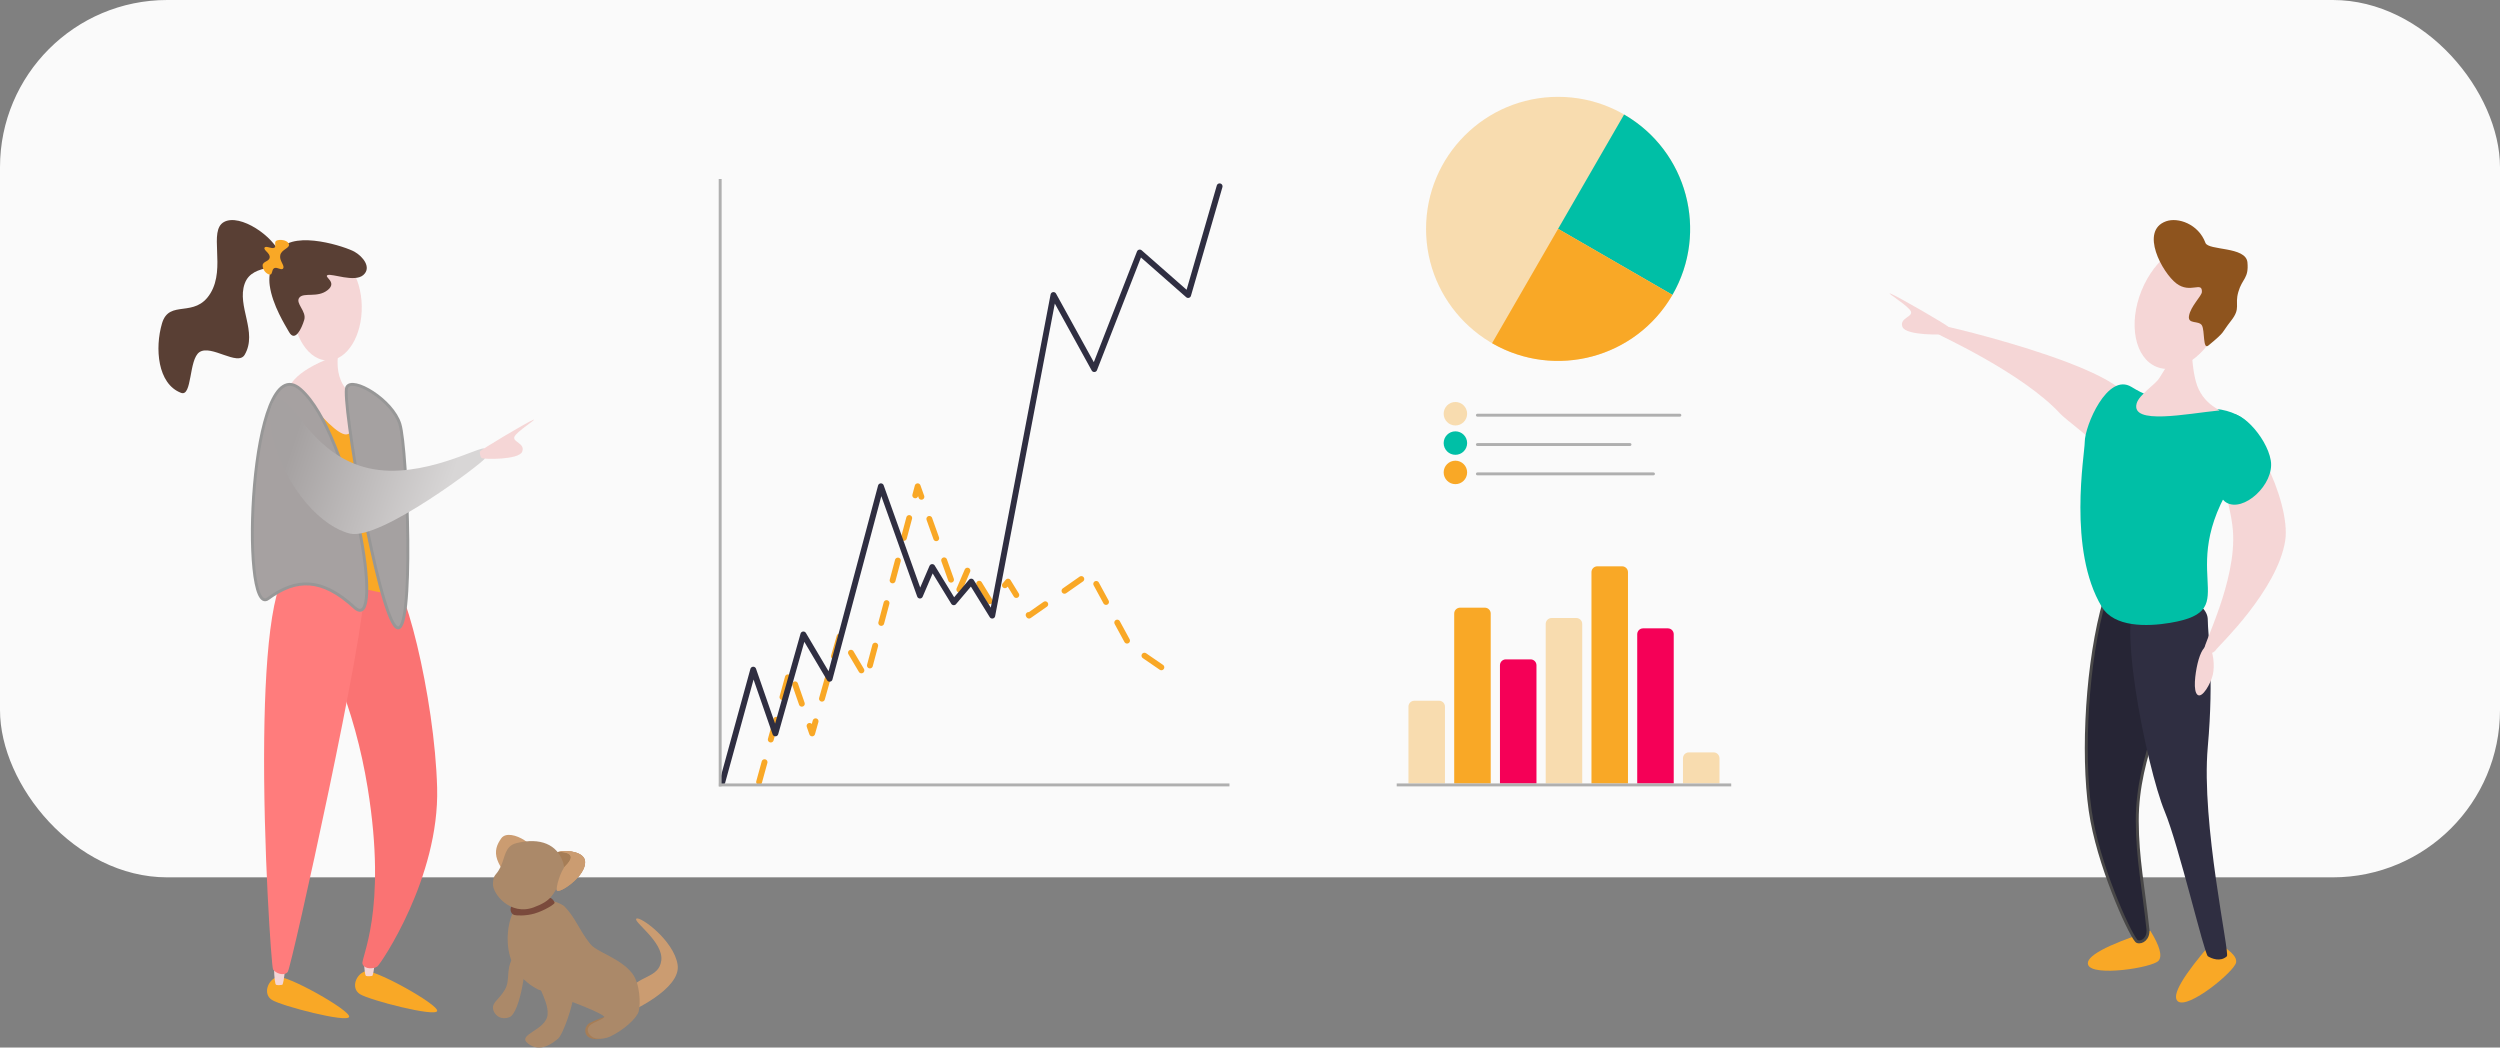 <svg width="852px" height="357px" viewBox="0 0 852 357" version="1.1" xmlns="http://www.w3.org/2000/svg">
  <rect x="0" y="0" width="852" height="357" fill="#808080" stroke="none"/>
  <defs>
    <linearGradient x1="81.82%" y1="69.576%" x2="6.938%" y2="52.723%" id="linearGradient-1">
      <stop stop-color="#D8D6D6" offset="0%"></stop>
      <stop stop-color="#A5A1A1" offset="100%"></stop>
    </linearGradient>
  </defs>
  <g id="Page-1" stroke="none" stroke-width="1" fill="none" fill-rule="evenodd">
    <g id="informa-covid" transform="translate(-303, -405)">
      <g id="Group-3" transform="translate(303, 405)">
        <rect id="Rectangle" fill="#FAFAFA" fill-rule="nonzero" x="0" y="0" width="852" height="299" rx="57"></rect>
        <g id="Group" transform="translate(54, 75)" fill-rule="nonzero">
          <path d="M40.462,257.955 C37.335,258.878 35.479,263.68 38.634,265.743 C41.79,267.806 64.482,273.696 64.991,271.528 C65.5,269.36 43.59,257.031 40.462,257.955 Z"
                id="Path-73" fill="#F9A826"></path>
          <path d="M39.377,255 L43.182,255 C42.81,258.693 42.47,260.571 42.161,260.632 C41.697,260.725 40.676,260.817 40.119,260.632 C39.748,260.509 39.5,258.632 39.377,255 Z"
                id="Path-74" fill="#F5D6D6"></path>
          <path d="M70.462,256.039 C67.335,256.956 65.479,261.729 68.634,263.78 C71.79,265.831 94.482,271.686 94.991,269.531 C95.5,267.375 73.59,255.121 70.462,256.039 Z"
                id="Path-73-Copy" fill="#F9A826"></path>
          <path d="M70.026,252 L73.831,252 C73.46,255.671 73.12,257.538 72.81,257.599 C72.346,257.691 71.325,257.782 70.769,257.599 C70.397,257.476 70.15,255.61 70.026,252 Z"
                id="Path-74-Copy" fill="#F5D6D6"></path>
          <g id="pantaloni" transform="translate(42, 119)" fill="#FA7373">
            <path d="M-7.33189887e-14,1.482 C19.286,0.494 31.018,1.05332653e-14 35.194,1.05332653e-14 C41.459,1.05332653e-14 52.157,43.873 52.976,74.492 C53.794,105.11 33.72,134.53 32.615,135.364 C31.509,136.198 28.284,136.476 27.547,134.53 C26.81,132.584 36.143,116.663 29.298,74.492 C24.961,47.772 15.195,23.436 -7.33189887e-14,1.482 Z"
                  id="Path-58"></path>
          </g>
          <path d="M47.437,117.336 C57.189,117.336 68.288,114.362 69.94,126.109 C71.407,136.529 45.341,254.659 44.066,256.229 C42.79,257.799 39.966,256.691 39.055,255.398 C38.557,254.692 35.618,213.641 36.042,176.489 C36.394,145.561 39.076,117.336 47.437,117.336 Z"
                id="Path-58-Copy" fill="#FF7C7C"></path>
          <path d="M61.183,46 C48.355,50.594 42.71,55.776 44.247,61.547 C45.783,67.317 52.131,72.468 63.289,77 L74,64.991 C70.926,63.654 67.875,61.513 64.845,58.568 C61.816,55.622 60.595,51.433 61.183,46 Z"
                id="collo" fill="#F5D6D6"></path>
          <path d="M48,58 C56.088,68.04 61.389,73.06 63.903,73.06 C66.416,73.06 68.377,68.04 69.786,58 L81,128 L50.942,121.772 L48,58 Z"
                id="maglia" fill="#F9A826"></path>
          <path d="M48.407,57.665 C31.017,42.496 27.657,136.17 37.349,129.027 C47.041,121.884 55.77,121.884 66.768,131.996 C77.766,142.109 65.798,72.833 48.407,57.665 Z"
                id="Path-56" stroke="#979797" fill="#A6A1A1"></path>
          <path d="M81.073,138.751 C74.824,133.974 62.305,60.775 64.191,56.969 C66.078,53.163 79.752,61.239 82.299,69.593 C84.845,77.948 87.321,143.529 81.073,138.751 Z"
                id="Path-57" stroke="#979797" fill="#A5A1A1"></path>
          <path d="M41.97,61.201 C37.336,59.527 37.625,68.735 38.566,72.614 C43.404,92.567 56.324,104.807 65.344,106.854 C75.695,109.202 110.711,82.543 111.171,81.337 C111.631,80.13 111.631,79.759 111.171,77.996 C110.711,76.233 89.92,88.72 71.694,84.584 C53.467,80.449 46.605,62.876 41.97,61.201 Z"
                id="Path-55" fill="url(#linearGradient-1)"></path>
          <path d="M109.515,78.924 C109.515,78.46 125.973,68.687 127.735,68.068 C129.498,67.448 121.91,72.139 121.294,73.913 C120.677,75.688 125.067,76.048 123.962,78.924 C122.858,81.8 110.895,81.522 110.251,81.151 C109.607,80.78 109.515,79.388 109.515,78.924 Z"
                id="Path-64" fill="#F5D6D6"></path>
          <ellipse id="Oval" fill="#F5D6D6"
                   transform="translate(57.507, 29.509) rotate(-1) translate(-57.507, -29.509) "
                   cx="57.507" cy="29.509" rx="11.783" ry="18.345"></ellipse>
          <path d="M66.827,10.798 C69.677,12.425 72.757,16.181 69.793,18.751 C66.829,21.321 59.108,18.137 57.653,18.751 C56.197,19.365 61.12,21.108 57.653,23.871 C54.185,26.634 49.512,24.524 48.015,26.43 C46.517,28.337 50.572,31.064 49.683,34.018 C48.794,36.973 46.532,41.789 44.493,38.132 C43.3,35.993 38.826,29.036 37.913,22.225 C37.266,17.395 39.328,12.575 41.527,9.883 C46.828,3.397 63.977,9.171 66.827,10.798 Z"
                id="Path-61" fill="#593F34"></path>
          <path d="M41.527,11.895 C39.421,5.605 27.792,-2.34 22.344,0.65 C16.896,3.641 23.066,16.208 17.71,24.968 C12.354,33.727 3.694,26.805 1.214,35.207 C-1.265,43.608 -0.343,55.83 7.702,58.885 C11.561,60.35 10.275,47.432 14.003,44.989 C18.046,42.339 27.037,49.936 29.387,45.903 C33.906,38.15 26.636,29.383 29.387,21.677 C32.138,13.97 43.634,18.185 41.527,11.895 Z"
                id="Path-62" fill="#593F34"></path>
          <path d="M40.601,6.867 C42.207,6.514 44.262,7.075 44.493,8.329 C44.724,9.584 41.985,10.002 41.527,11.895 C41.069,13.788 43.016,15.344 42.547,16.374 C42.078,17.405 40.521,15.895 39.489,16.374 C38.457,16.853 38.984,18.835 37.821,18.568 C36.657,18.301 35.481,16.895 35.504,15.46 C35.526,14.026 37.754,14.197 37.913,12.717 C38.072,11.238 35.743,10.282 36.152,9.426 C36.562,8.571 38.591,9.943 39.489,9.426 C40.387,8.91 38.994,7.219 40.601,6.867 Z"
                id="Path-63" fill="#F9A826"></path>
        </g>
        <path d="M497.593,207.095 L506.036,207.095 C507.14,207.095 508.036,207.991 508.036,209.095 L508.036,267 L508.036,267 L495.593,267 L495.593,209.095 C495.593,207.991 496.488,207.095 497.593,207.095 Z"
              id="Rectangle" fill="#F9A826" fill-rule="nonzero"></path>
        <path d="M513.186,224.714 L521.629,224.714 C522.733,224.714 523.629,225.61 523.629,226.714 L523.629,267 L523.629,267 L511.186,267 L511.186,226.714 C511.186,225.61 512.081,224.714 513.186,224.714 Z"
              id="Rectangle-Copy" fill="#F50057" fill-rule="nonzero"></path>
        <path d="M528.779,210.619 L537.221,210.619 C538.326,210.619 539.221,211.514 539.221,212.619 L539.221,267 L539.221,267 L526.779,267 L526.779,212.619 C526.779,211.514 527.674,210.619 528.779,210.619 Z"
              id="Rectangle-Copy-2" fill="#F8DCAF" fill-rule="nonzero"></path>
        <path d="M482,238.81 L490.443,238.81 C491.547,238.81 492.443,239.705 492.443,240.81 L492.443,267 L492.443,267 L480,267 L480,240.81 C480,239.705 480.895,238.81 482,238.81 Z"
              id="Rectangle-Copy-6" fill="#F8DCAF" fill-rule="nonzero"></path>
        <path d="M544.371,193 L552.814,193 C553.919,193 554.814,193.895 554.814,195 L554.814,267 L554.814,267 L542.371,267 L542.371,195 C542.371,193.895 543.267,193 544.371,193 Z"
              id="Rectangle-Copy-5" fill="#F9A826" fill-rule="nonzero"></path>
        <path d="M559.964,214.143 L568.407,214.143 C569.512,214.143 570.407,215.038 570.407,216.143 L570.407,267 L570.407,267 L557.964,267 L557.964,216.143 C557.964,215.038 558.86,214.143 559.964,214.143 Z"
              id="Rectangle-Copy-4" fill="#F50057" fill-rule="nonzero"></path>
        <path d="M258.702,266.5 L269.231,228.218 L276.781,249.945 L286.317,216.216 L295.258,231.322 L312.741,165.724 L326.053,202.972 L330.225,193.246 L337.576,205.248 L343.536,198.213 L350.688,209.801 L371.543,195.214 L385,220 L401,231"
              id="Path-49" stroke="#F9A826" stroke-width="2" stroke-linecap="round" stroke-linejoin="round"
              stroke-dasharray="7,8"></path>
        <polyline id="Path-49-Copy" stroke="#2F2E41" stroke-width="2" stroke-linecap="round" stroke-linejoin="round"
                  points="246.172 266.5 256.702 228.218 264.251 249.945 273.788 216.216 282.728 231.322 300.212 165.724 313.523 202.972 317.695 193.246 325.046 205.248 331.006 198.213 338.159 209.801 359.019 100.541 372.927 125.786 388.423 86.056 404.913 100.541 415.642 63.5"></polyline>
        <path d="M575.557,256.411 L584,256.411 C585.105,256.411 586,257.306 586,258.411 L586,266.982 L586,266.982 L573.557,266.982 L573.557,258.411 C573.557,257.306 574.453,256.411 575.557,256.411 Z"
              id="Rectangle-Copy-3" fill="#F8DCAF" fill-rule="nonzero"></path>
        <polygon id="Line-Copy-Copy" fill="#AFAFAF" fill-rule="nonzero"
                 points="590 268 476 268 476 267 590 267"></polygon>
        <polygon id="Line-Copy-Copy-2" fill="#AFAFAF" fill-rule="nonzero"
                 points="419 268 245 268 245 267 419 267"></polygon>
        <polygon id="Line-Copy-Copy-3" fill="#AFAFAF" fill-rule="nonzero"
                 points="245.932 267.988 244.932 268 244.932 61.012 245.932 61"></polygon>
        <circle id="Oval" fill="#F8DCAF" fill-rule="nonzero" cx="496" cy="141" r="4"></circle>
        <path d="M572.488,141 C572.771,141 573,141.224 573,141.5 C573,141.768 572.783,141.987 572.512,141.999 L572.488,142 L503.512,142 C503.229,142 503,141.776 503,141.5 C503,141.232 503.217,141.013 503.488,141.001 L503.512,141 L572.488,141 Z"
              id="Line-4" fill="#AFAFAF" fill-rule="nonzero"></path>
        <circle id="Oval-Copy-4" fill="#00BFA6" fill-rule="nonzero" cx="496" cy="151" r="4"></circle>
        <path d="M555.489,151 C555.771,151 556,151.224 556,151.5 C556,151.768 555.784,151.987 555.513,151.999 L555.489,152 L503.511,152 C503.229,152 503,151.776 503,151.5 C503,151.232 503.216,151.013 503.487,151.001 L503.511,151 L555.489,151 Z"
              id="Line-4-Copy" fill="#AFAFAF" fill-rule="nonzero"></path>
        <circle id="Oval-Copy-6" fill="#F9A826" fill-rule="nonzero" cx="496" cy="161" r="4"></circle>
        <path d="M563.481,161 C563.767,161 564,161.224 564,161.5 C564,161.768 563.781,161.987 563.505,161.999 L563.481,162 L503.519,162 C503.233,162 503,161.776 503,161.5 C503,161.232 503.219,161.013 503.495,161.001 L503.519,161 L563.481,161 Z"
              id="Line-4-Copy-2" fill="#AFAFAF" fill-rule="nonzero"></path>
        <g id="Group-2" transform="translate(644, 75)" fill-rule="nonzero">
          <path d="M111.987,246.303 C116.918,250.06 119.053,252.917 118.39,254.873 C117.396,257.808 99.443,267.91 96.524,264.509 C94.578,262.241 99.732,256.172 111.987,246.303 Z"
                id="Path-75-Copy" fill="#F9A826"
                transform="translate(107.316, 255.751) rotate(-10) translate(-107.316, -255.751) "></path>
          <path d="M85.724,239.842 C90.602,243.552 92.698,246.391 92.014,248.359 C90.988,251.312 72.957,261.642 70.084,258.265 C68.169,256.014 73.382,249.873 85.724,239.842 Z"
                id="Path-75-Copy-2" fill="#F9A826"
                transform="translate(80.919, 249.389) rotate(21) translate(-80.919, -249.389) "></path>
          <path d="M72.177,133.521 C77.633,111.713 93.473,137.032 94.884,150.872 C96.296,164.711 84.304,181.252 84.38,204.831 C84.421,217.719 86.479,227.193 88.01,241.652 C88.347,244.829 86.002,246.454 84.38,245.889 C82.758,245.324 72.391,223.158 68.932,204.831 C65.473,186.505 66.721,155.329 72.177,133.521 Z"
                id="Path-66" stroke="#494848" fill="#262535"></path>
          <path d="M86.089,127.408 C96.505,125.615 108.409,129.944 108.409,136.196 C108.409,141.308 110.593,155.122 108.409,179.597 C106.088,205.604 115.988,249.921 114.919,250.9 C112.698,252.931 109.706,251.673 108.45,250.9 C107.229,250.146 98.518,213.045 93.704,201.477 C87.741,187.15 75.673,129.202 86.089,127.408 Z"
                id="Path-70" fill="#2F2E41"></path>
          <ellipse id="viso" fill="#F5D6D6"
                   transform="translate(99.265, 29.489) rotate(22) translate(-99.265, -29.489) "
                   cx="99.265" cy="29.489" rx="14.495" ry="22.148"></ellipse>
          <path d="M94.194,0.412 C98.271,-1.043 105.238,1.343 107.611,7.76 C108.612,10.467 121.429,8.92 121.929,14.43 C122.43,19.941 120.15,19.858 118.825,24.485 C117.5,29.112 119.789,29.946 116.322,34.346 C112.856,38.746 114.72,37.73 108.612,42.757 C106.676,44.351 107.442,37.65 106.41,35.893 C105.368,34.12 101.538,35.626 102.004,32.702 C102.533,29.384 106.362,25.858 106.41,24.485 C106.54,20.704 102.473,25.222 97.699,21.585 C92.924,17.947 85.1,3.657 94.194,0.412 Z"
                id="capelli" fill="#8E541E"></path>
          <path d="M0,36.429 C0,35.943 17.807,25.707 19.713,25.059 C21.62,24.41 13.411,29.323 12.744,31.181 C12.077,33.04 16.826,33.417 15.631,36.429 C14.437,39.442 1.493,39.15 0.797,38.762 C0.1,38.373 0,36.915 0,36.429 Z"
                id="mano-s" fill="#F5D6D6"
                transform="translate(10, 32) scale(-1, 1) translate(-10, -32) "></path>
          <path d="M81.4,58.01 C90.505,74.102 12.51,64.999 11.64,64.444 C10.756,63.88 12.302,62.204 12.743,61.414 C12.862,61.202 44.193,58.865 61.025,50.144 C63.177,49.029 73.709,45.95 75.291,44.618 C77.936,42.391 76.138,48.711 81.4,58.01 Z"
                id="Path-71" fill="#F5D6D6"
                transform="translate(46.756, 55.839) scale(-1, 1) rotate(160) translate(-46.756, -55.839) "></path>
          <path d="M108.83,145.49 C107.366,144.385 105.809,147.447 104.948,151.071 C104.086,154.695 103.337,160.599 104.948,161.815 C106.558,163.03 109.409,157.986 110.124,154.978 C110.839,151.97 110.294,146.595 108.83,145.49 Z"
                id="mano-d" fill="#F5D6D6"></path>
          <path d="M115.593,73.442 C121.93,64.977 136.881,95.98 134.804,109.229 C132.15,126.148 112.156,145.091 111.434,146.17 C110.146,148.094 108.364,148.094 107.275,146.17 C106.629,145.029 118.312,123.013 116.979,105.862 C116.063,94.077 109.255,81.908 115.593,73.442 Z"
                id="Path-72" fill="#F5D6D6"></path>
          <path d="M68.948,109.225 C94.434,74.246 66.581,61.222 93.447,56.728 C101.373,55.402 112.521,55.202 116.72,62.202 C128.396,81.669 122.523,114.279 122.523,118.343 C122.523,123.868 114.762,142.135 106.613,137.146 C104.446,135.82 102.496,134.796 100.944,134.383 C98.8,133.814 112.731,127.611 95.413,127.611 C87.345,127.611 81.619,130.434 76.01,129.393 C65.901,127.517 61.008,120.122 68.948,109.225 Z"
                id="Path-76" fill="#00BFA6"
                transform="translate(94.5, 97) rotate(180) translate(-94.5, -97) "></path>
          <path d="M102.683,38 C97.971,44.441 94.375,49.726 91.896,53.854 C90.63,55.961 85.046,59.468 84.185,62.446 C82,70 101.525,65.933 111.966,64.924 C114,65 107.45,63.62 104.788,56.407 C103.509,52.939 102.807,46.803 102.683,38 Z"
                id="collo" fill="#F5D6D6"></path>
          <path d="M114.668,66.713 C110.861,70.294 108.801,92.64 114.668,96.234 C120.536,99.827 131.237,90.065 129.883,81.925 C128.529,73.785 118.476,63.133 114.668,66.713 Z"
                id="Path-78" fill="#00BFA6"></path>
        </g>
        <g id="Group-5-Copy" transform="translate(486, 33)">
          <circle id="Oval-Copy-21" fill="#F8DCAF" cx="44.996" cy="44.996" r="44.996"></circle>
          <path d="M83.964,67.494 C96.39,45.973 89.016,18.454 67.494,6.028 C52.496,32.007 44.996,44.996 44.996,44.996"
                id="Oval-Copy-20" fill="#00BFA6"></path>
          <path d="M22.498,83.964 C44.019,96.39 71.539,89.016 83.964,67.494 C57.986,52.496 44.996,44.996 44.996,44.996"
                id="Oval-Copy-19" fill="#F9A826"></path>
        </g>
        <g id="cagnolino" transform="translate(166.01, 283)" fill-rule="nonzero">
          <path d="M47.709,55.533 C51.095,49.137 58.575,50.673 59.36,44.323 C60.146,37.972 49.671,31.108 50.857,30.085 C52.042,29.063 63.612,37.409 64.92,45.755 C66.228,54.101 48.84,61.858 46.564,62.774 C44.288,63.69 44.323,61.928 47.709,55.533 Z"
                id="Path-83" fill="#CB9C71"></path>
          <path d="M39.534,61.47 C37.495,64.652 36.777,67.571 36.282,69.3 C35.788,71.028 38.108,74.189 41.095,70.77 C44.081,67.352 41.572,58.288 39.534,61.47 Z"
                id="Path-84-Copy" stroke="#A67D56" fill="#A67D56"
                transform="translate(39.343, 66.549) rotate(49) translate(-39.343, -66.549) "></path>
          <path d="M6.002,54.367 C4.049,57.562 2.532,58.086 2.058,59.822 C1.585,61.557 3.596,65.029 7.5,63.706 C11.404,62.384 13.788,44.268 12.745,42.508 C11.702,40.747 10.787,39.84 8.565,43.747 C6.343,47.655 7.954,51.173 6.002,54.367 Z"
                id="Path-84" fill="#AB8969"></path>
          <path d="M9.089,27.731 C10.07,26.723 9.008,21.25 9.928,21.02 C11.147,20.714 24.566,24.039 26.363,25.908 C30.266,29.967 31.225,33.773 35.124,38.666 C37.476,41.617 45.303,43.424 49.45,48.731 C52.114,52.14 52.357,59.155 51.651,61.696 C51.005,64.023 46.53,68.084 41.976,70.229 C39.944,71.186 37.408,71.182 36.204,70.602 C35,70.022 33.264,68.121 35.124,66.377 C36.162,65.404 40.398,64.063 39.9,63.477 C38.819,62.206 31.289,59.113 17.31,54.199 C2.486,46.412 7.518,29.343 9.089,27.731 Z"
                id="Path-82" fill="#AB8969"></path>
          <path d="M9.242,28.832 C7.809,28.411 7.586,26.28 8.678,25.386 C8.959,25.155 11.789,25.332 14.725,24.924 C17.682,24.512 20.721,22.602 21.741,23.075 C22.103,23.243 22.99,24.125 22.99,24.713 C22.99,25.116 19.656,27.3 16.177,28.327 C13.118,29.23 9.913,29.028 9.242,28.832 Z"
                id="Path-86" fill="#7A4A3C"></path>
          <path d="M22.116,11.037 C17.917,7.251 32.036,4.907 32.983,9.927 C33.93,14.946 25.204,22.021 24.463,20.746 C23.722,19.47 26.315,14.822 22.116,11.037 Z"
                id="Path-79" fill="#A67D56"
                transform="translate(27.197, 13.977) rotate(6) translate(-27.197, -13.977) "></path>
          <path d="M23.654,7.749 C26.883,6.662 32.397,6.976 32.977,10.048 C33.924,15.067 25.198,22.142 24.457,20.867 C23.971,20.032 24.996,14.146 26.475,12.344 C27.955,10.541 30.054,7.291 23.654,7.749 Z"
                id="Path-79-Copy" fill="#CB9C71"
                transform="translate(28.352, 14.099) rotate(6) translate(-28.352, -14.099) "></path>
          <path d="M3.14,5.839 C-1.059,2.052 13.056,-0.289 14.004,4.731 C14.482,7.26 14.34,9.67 12.167,11.911 C10.025,14.12 5.856,16.184 5.488,15.551 C4.747,14.275 7.339,9.626 3.14,5.839 Z"
                id="Path-79-Copy-3" fill="#CB9C71"
                transform="translate(8.295, 8.764) scale(-1, 1) rotate(-25) translate(-8.295, -8.764) "></path>
          <path d="M8.886,4.829 C16.763,1.966 22.769,3.863 25.361,9.697 C26.315,11.843 26.177,14.064 25.023,16.594 C23.042,20.94 22.972,23.064 16.966,26.011 C9.375,29.736 2.493,22.864 2.345,19.36 C2.196,15.856 3.036,17.022 4.318,13.501 C5.598,9.984 4.95,6.259 8.886,4.829 Z"
                id="Path-77" fill="#AB8969"
                transform="translate(14.16, 15.3) rotate(6) translate(-14.16, -15.3) "></path>
          <path d="M17.009,46.645 C15.073,50.928 21.008,57.189 20.618,62.7 C20.228,68.211 9.791,69.48 13.981,72.683 C18.17,75.886 22.478,72.433 24.268,70.894 C26.059,69.356 32.67,52.048 28.79,46.645 C24.91,41.241 18.945,42.362 17.009,46.645 Z"
                id="Path-85" fill="#AB8969"></path>
          <path d="M23.654,7.749 C26.883,6.662 32.397,6.976 32.977,10.048 C33.924,15.067 25.198,22.142 24.457,20.867 C23.971,20.032 24.996,14.146 26.475,12.344 C27.955,10.541 30.054,7.291 23.654,7.749 Z"
                id="Path-79-Copy-2" fill="#CB9C71"
                transform="translate(28.352, 14.099) rotate(6) translate(-28.352, -14.099) "></path>
        </g>
      </g>
    </g>
  </g>
</svg>
